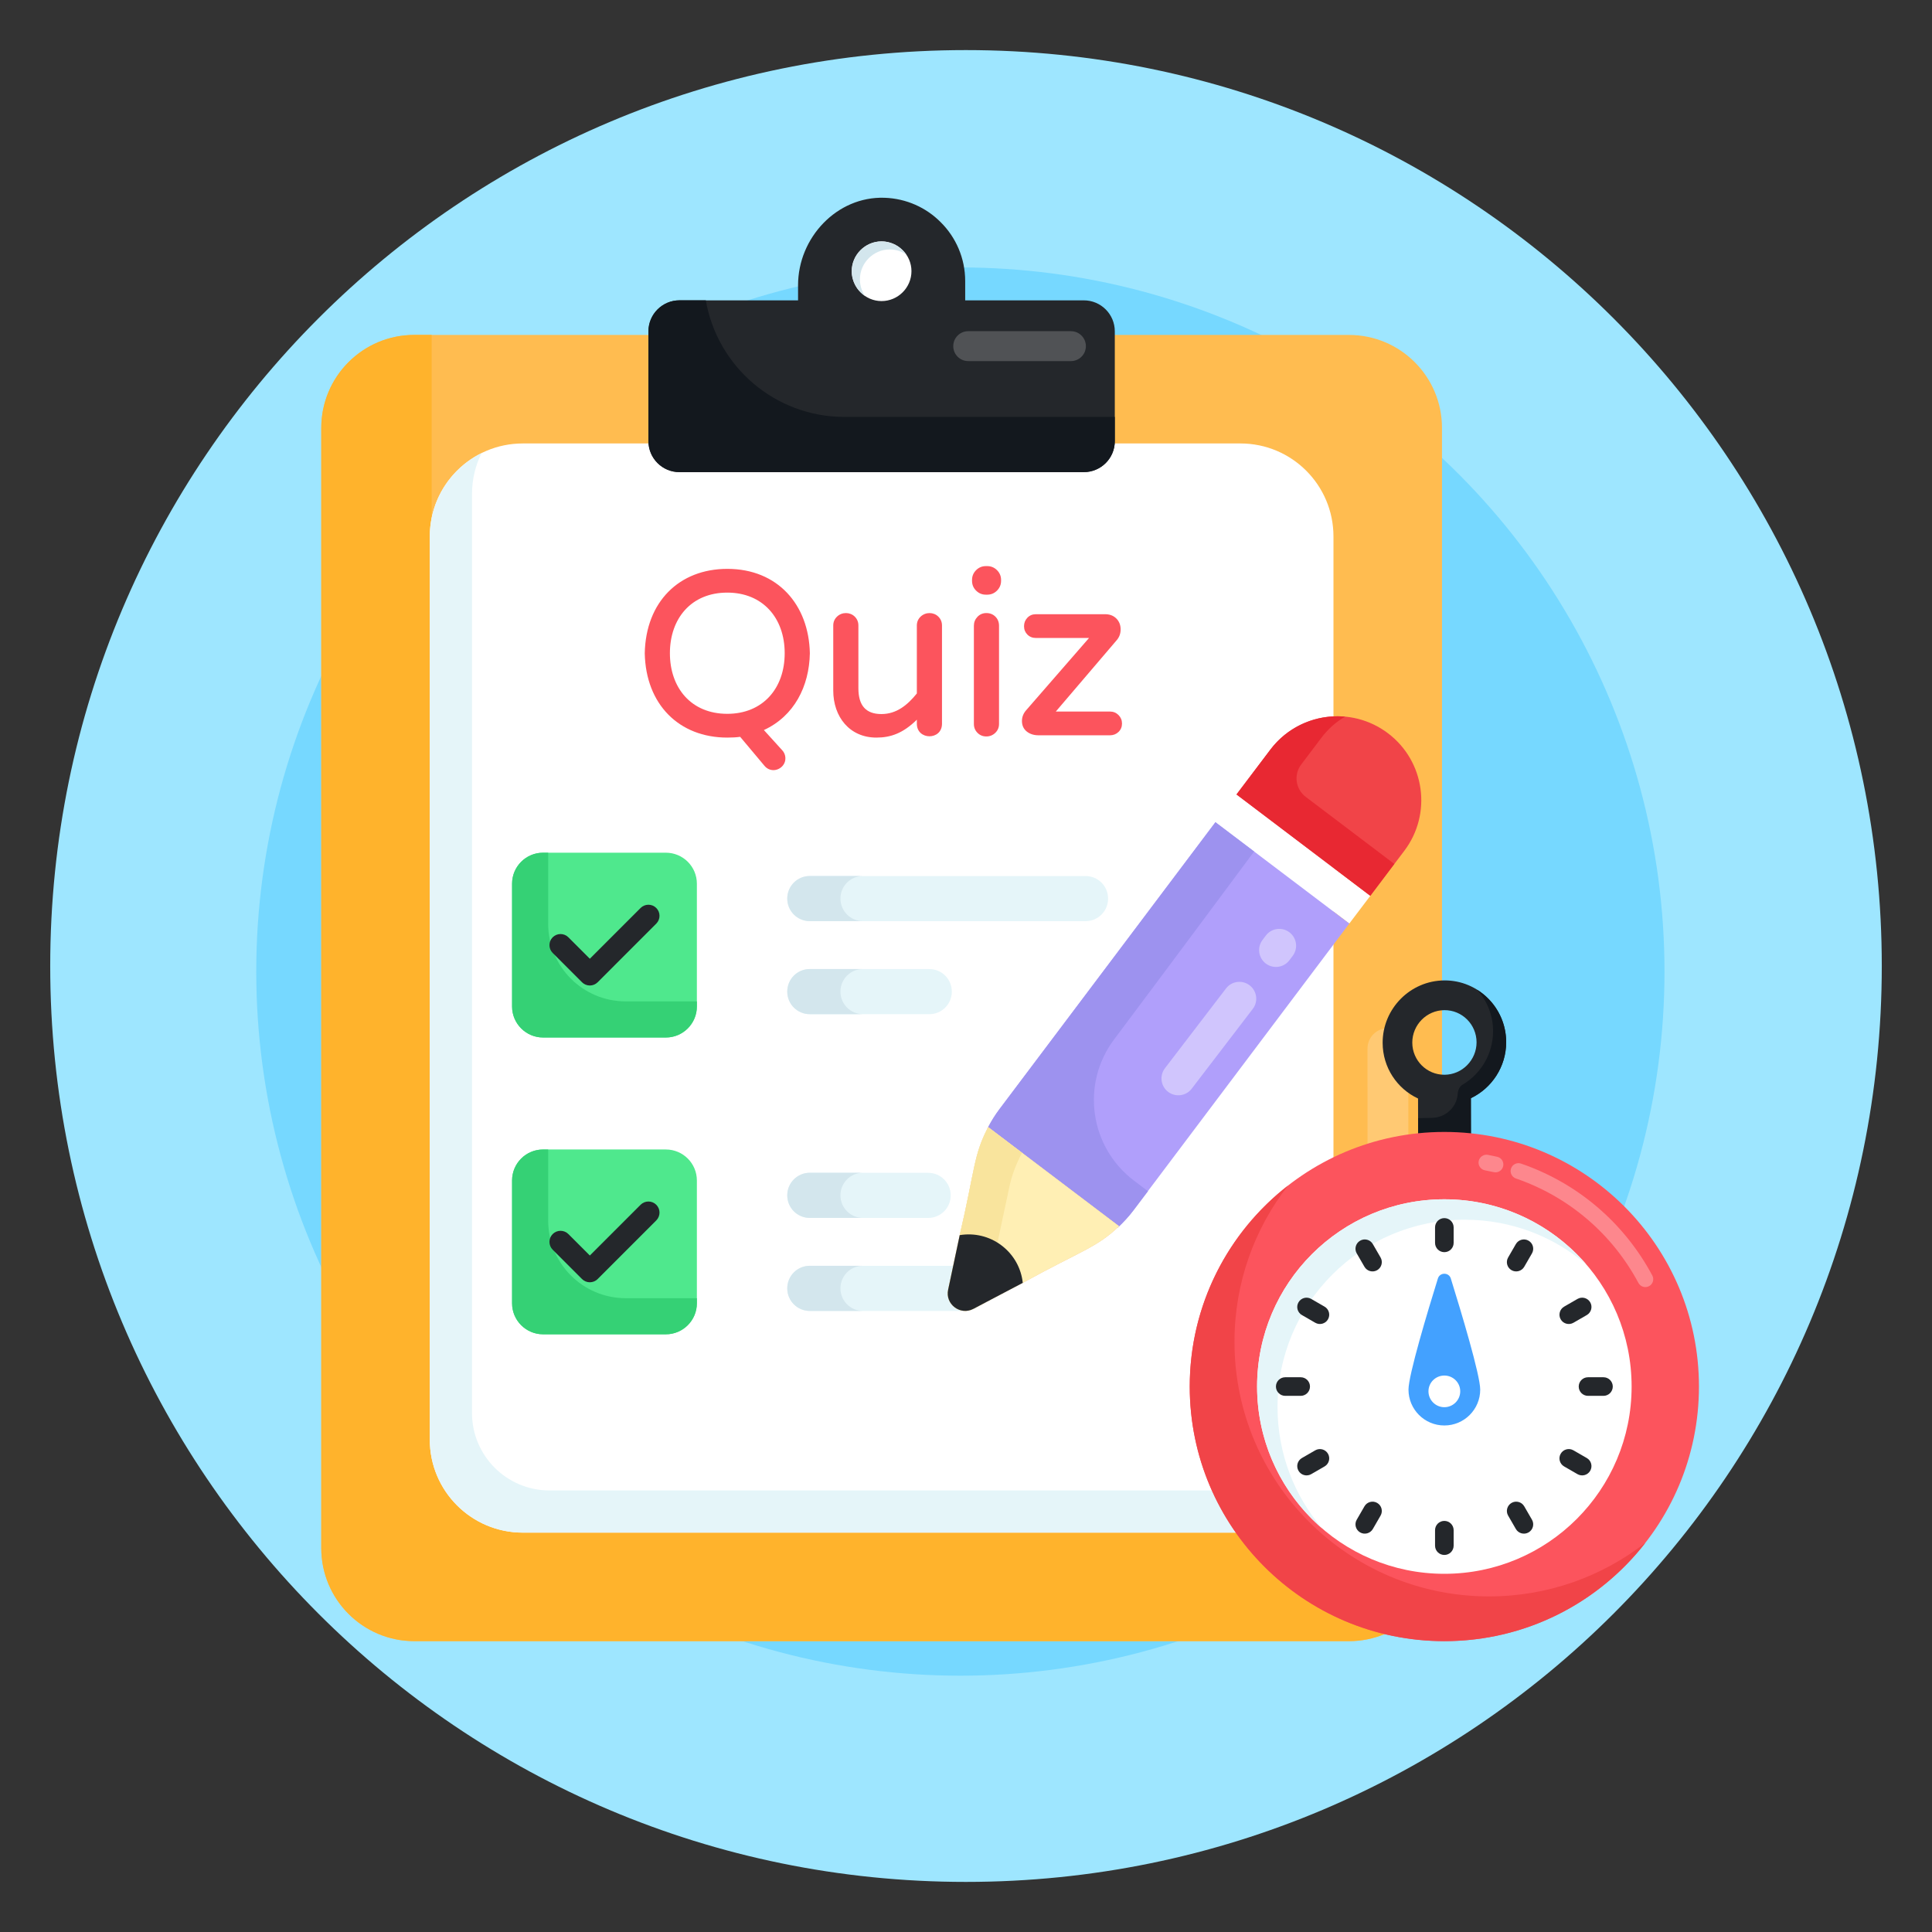 <svg xmlns="http://www.w3.org/2000/svg"  viewBox="0 0 135 135" width="260px" height="260px"><rect x="0" y="0" width="135" height="135" fill="#333333" stroke="none"/><g id="_x36_6"><path fill="#9ee6ff" d="M131.491,67.5c0,35.339-28.643,64-64,64 c-35.339,0-63.982-28.661-63.982-64s28.643-64,63.982-64 C102.848,3.5,131.491,32.161,131.491,67.5z"/><circle cx="67.107" cy="67.889" r="49.201" fill="#76d8ff"/><path fill="#ffbc50" d="M100.761,29.904v78.275c0,3.59-2.91,6.5-6.5,6.5H28.947 c-3.59,0-6.5-2.91-6.5-6.5V29.904c0-3.59,2.91-6.5,6.5-6.5 h65.314C97.851,23.403,100.761,26.314,100.761,29.904z"/><path fill="#ffb32c" d="M100.758,106.962v1.213c0,3.586-2.914,6.5-6.5,6.5H28.951 c-3.586,0-6.5-2.914-6.5-6.5V29.901c0-3.586,2.903-6.5,6.5-6.5 h1.213v12.968C30.164,75.36,61.766,106.962,100.758,106.962z"/><path fill="#fff" d="M30.031,100.595V37.487c0-3.59,2.91-6.5,6.5-6.5h50.146 c3.59,0,6.5,2.91,6.5,6.5v63.107c0,3.59-2.91,6.5-6.5,6.5 H36.531C32.941,107.095,30.031,104.185,30.031,100.595z"/><path fill="#e5f5f9" d="M92.491,103.474c-1.051,2.145-3.261,3.618-5.818,3.618H36.534 c-3.59,0-6.5-2.91-6.5-6.5V37.485c0-2.557,1.473-4.767,3.619-5.829 c-0.433,0.867-0.672,1.842-0.672,2.882V98.729c0,2.992,2.425,5.417,5.417,5.417 h51.233C90.66,104.146,91.635,103.907,92.491,103.474z"/><path fill="#24272b" d="M77.898,23.154v7.67c0,1.197-0.97,2.167-2.167,2.167H47.477 c-1.197,0-2.167-0.97-2.167-2.167v-7.67c0-1.197,0.97-2.167,2.167-2.167 h8.288v-1.058c-0-3.321,2.719-6.221,6.038-6.11 c1.535,0.051,2.921,0.69,3.929,1.708c1.062,1.051,1.712,2.513,1.712,4.117 v1.343h8.288C76.928,20.987,77.898,21.957,77.898,23.154z"/><path fill="#13181e" d="M77.898,29.132v1.69c0,1.203-0.975,2.167-2.167,2.167H47.477 c-1.192,0-2.167-0.964-2.167-2.167v-7.67c0-1.192,0.975-2.167,2.167-2.167 h1.842c0.802,4.626,4.832,8.147,9.686,8.147H77.898z"/><path fill="#fff" d="M63.689,18.947c0,1.151-0.94,2.091-2.091,2.091 c-1.14,0-2.08-0.94-2.08-2.091c0-1.14,0.94-2.08,2.08-2.08 C62.749,16.868,63.689,17.808,63.689,18.947z"/><path fill="#d3e6ed" d="M63.327,17.789c-0.325-0.228-0.726-0.358-1.159-0.358 c-1.138,0-2.08,0.943-2.08,2.08c0,0.433,0.13,0.845,0.358,1.17 c-0.563-0.379-0.932-1.018-0.932-1.733c0-1.138,0.943-2.08,2.08-2.08 C62.308,16.868,62.947,17.236,63.327,17.789z"/><path fill="#4fe88d" d="M48.695,61.75v8.58c0,1.197-0.97,2.167-2.167,2.167h-8.58 c-1.197,0-2.167-0.97-2.167-2.167v-8.58c0-1.197,0.97-2.167,2.167-2.167 h8.58C47.725,59.584,48.695,60.554,48.695,61.75z"/><path fill="#4fe88d" d="M48.695,82.488v8.58c0,1.197-0.97,2.167-2.167,2.167h-8.58 c-1.197,0-2.167-0.97-2.167-2.167v-8.58c0-1.197,0.97-2.167,2.167-2.167 h8.58C47.725,80.322,48.695,81.292,48.695,82.488z"/><path fill="#35d175" d="M48.695,90.712v0.357c0,1.192-0.975,2.167-2.167,2.167h-8.58 c-1.192,0-2.167-0.975-2.167-2.167v-8.58c0-1.197,0.97-2.167,2.167-2.167 h0.357v4.973c0,2.992,2.425,5.417,5.417,5.417H48.695z"/><path fill="#35d175" d="M48.695,69.973v0.357c0,1.192-0.975,2.167-2.167,2.167h-8.58 c-1.192,0-2.167-0.975-2.167-2.167v-8.58c0-1.197,0.97-2.167,2.167-2.167 h0.357v4.973c0,2.992,2.425,5.417,5.417,5.417H48.695z"/><path fill="#e5f5f9" d="M77.428,62.785v0.011c0,0.868-0.703,1.571-1.571,1.571H56.582 c-0.868,0-1.571-0.703-1.571-1.571v-0.011c0-0.868,0.703-1.571,1.571-1.571 h19.275C76.725,61.214,77.428,61.917,77.428,62.785z"/><path fill="#e5f5f9" d="M66.509,69.285v0.011c0,0.868-0.703,1.571-1.571,1.571h-8.356 c-0.868,0-1.571-0.703-1.571-1.571v-0.011c0-0.868,0.703-1.571,1.571-1.571 h8.356C65.806,67.714,66.509,68.418,66.509,69.285z"/><path fill="#e5f5f9" d="M66.43,83.523v0.011c0,0.868-0.703,1.571-1.571,1.571h-8.277 c-0.868,0-1.571-0.703-1.571-1.571V83.523c0-0.868,0.703-1.571,1.571-1.571 h8.277C65.727,81.952,66.43,82.655,66.43,83.523z"/><path fill="#e5f5f9" d="M69.009,90.023v0.011c0,0.868-0.703,1.571-1.571,1.571H56.582 c-0.868,0-1.571-0.703-1.571-1.571v-0.011c0-0.868,0.703-1.571,1.571-1.571 h10.856C68.306,88.452,69.009,89.156,69.009,90.023z"/><g><path fill="#d3e6ed" d="M60.298,64.364H56.582c-0.867,0-1.571-0.704-1.571-1.571v-0.011 c0-0.867,0.704-1.571,1.571-1.571h3.716c-0.867,0-1.571,0.704-1.571,1.571 v0.011C58.727,63.66,59.432,64.364,60.298,64.364z"/><path fill="#d3e6ed" d="M60.298,70.865H56.582c-0.867,0-1.571-0.704-1.571-1.571v-0.011 c0-0.867,0.704-1.571,1.571-1.571h3.716c-0.867,0-1.571,0.704-1.571,1.571 v0.011C58.727,70.161,59.432,70.865,60.298,70.865z"/><g><path fill="#d3e6ed" d="M60.298,85.101H56.582c-0.867,0-1.571-0.704-1.571-1.571v-0.011 c0-0.867,0.704-1.571,1.571-1.571h3.716c-0.867,0-1.571,0.704-1.571,1.571 v0.011C58.727,84.396,59.432,85.101,60.298,85.101z"/><path fill="#d3e6ed" d="M60.298,91.601H56.582c-0.867,0-1.571-0.704-1.571-1.571v-0.011 c0-0.867,0.704-1.571,1.571-1.571h3.716c-0.867,0-1.571,0.704-1.571,1.571 v0.011C58.727,90.897,59.432,91.601,60.298,91.601z"/></g></g><g><path fill="#24272b" d="M41.215,68.863c-0.206,0-0.402-0.082-0.547-0.227l-2.048-2.048 c-0.302-0.302-0.302-0.792,0-1.095c0.302-0.302,0.792-0.302,1.095,0 l1.5,1.5l3.547-3.548c0.302-0.302,0.792-0.302,1.095,0 s0.302,0.792,0,1.095l-4.094,4.095C41.617,68.781,41.42,68.863,41.215,68.863z"/></g><g><path fill="#24272b" d="M41.215,89.6c-0.199,0-0.396-0.076-0.547-0.227l-2.048-2.048 c-0.302-0.302-0.302-0.792,0-1.095c0.302-0.302,0.792-0.302,1.095,0 l1.5,1.5l3.547-3.547c0.302-0.302,0.792-0.302,1.095,0 s0.302,0.792,0,1.095l-4.094,4.094C41.611,89.525,41.413,89.6,41.215,89.6 z"/></g><g><path fill="#fff" d="M98.408,73.272l0.001,13.504 c0,0.788-0.639,1.427-1.427,1.427c-0.788,0-1.427-0.639-1.427-1.427 l-0.001-13.504c-0-0.788,0.639-1.427,1.427-1.427 C97.769,71.845,98.408,72.484,98.408,73.272z" opacity=".2"/><path fill="#fff" d="M98.409,91.608l0,1.155 c0,0.788-0.639,1.427-1.427,1.427c-0.788,0-1.427-0.639-1.427-1.427 l-0-1.155c-0-0.788,0.639-1.427,1.427-1.427 C97.77,90.181,98.409,90.819,98.409,91.608z" opacity=".2"/></g><g><path fill="#fff" d="M74.832,25.232l-7.177,0 c-0.577,0-1.045-0.468-1.045-1.045c0-0.577,0.468-1.045,1.045-1.045 l7.177-0c0.577-0,1.045,0.468,1.045,1.045 C75.877,24.764,75.409,25.232,74.832,25.232z" opacity=".2"/></g><g><path fill="#fc545d" d="M53.525,53.406l-1.744-2.08 c-0.268,0.042-0.587,0.064-0.961,0.064c-3.353,0-5.551-2.317-5.617-5.745 c0.066-3.457,2.292-5.746,5.617-5.746c3.431,0,5.553,2.436,5.617,5.746 c-0.041,2.366-1.154,4.414-3.312,5.313l1.408,1.552 c0.235,0.235,0.287,0.656,0,0.944C54.259,53.727,53.808,53.754,53.525,53.406z M54.981,45.645c0-2.551-1.606-4.385-4.161-4.385 c-2.612,0-4.16,1.886-4.16,4.385c0,2.491,1.542,4.385,4.16,4.385 C53.382,50.029,54.981,48.186,54.981,45.645z"/><path fill="#fc545d" d="M53.41,53.502l-1.69-2.015 c-0.257,0.036-0.56,0.053-0.899,0.053c-3.375,0-5.697-2.322-5.768-5.892 c0.07-3.585,2.398-5.898,5.768-5.898c3.521,0,5.7,2.51,5.768,5.893 c-0.041,2.317-1.095,4.395-3.212,5.37l1.269,1.398 c0.284,0.284,0.344,0.801-0.005,1.151 C54.303,53.895,53.748,53.919,53.41,53.502z M51.842,51.164l1.8,2.147 c0.217,0.266,0.559,0.261,0.786,0.037c0.222-0.223,0.18-0.552-0.001-0.732 l-1.556-1.715l0.196-0.082c2.095-0.872,3.181-2.863,3.22-5.177 c-0.061-3.222-2.127-5.593-5.467-5.593c-3.295,0-5.404,2.279-5.467,5.599 c0.062,3.304,2.166,5.592,5.467,5.592c0.362,0,0.678-0.021,0.938-0.062 L51.842,51.164z M50.82,50.179c-2.737,0-4.311-2-4.311-4.535 c0-2.552,1.588-4.535,4.311-4.535c2.666,0,4.312,1.933,4.312,4.535 C55.132,48.253,53.48,50.179,50.82,50.179z M50.82,41.409 c-2.522,0-4.01,1.812-4.01,4.235c0,2.401,1.468,4.235,4.01,4.235 c2.466,0,4.011-1.759,4.011-4.235C54.831,43.179,53.295,41.409,50.82,41.409z"/><path fill="#fc545d" d="M58.375,48.253v-4.545c0-0.203,0.071-0.374,0.216-0.512 c0.144-0.139,0.317-0.208,0.52-0.208c0.203,0,0.374,0.069,0.513,0.208 s0.208,0.31,0.208,0.512v4.385c0,1.302,0.587,1.953,1.761,1.953 c1.118,0,1.931-0.664,2.624-1.537v-4.801c0-0.203,0.072-0.374,0.216-0.512 c0.145-0.139,0.317-0.208,0.521-0.208c0.202,0,0.373,0.069,0.512,0.208 s0.208,0.31,0.208,0.512v6.865c0,0.4-0.305,0.736-0.72,0.736 c-0.408,0-0.736-0.328-0.736-0.736v-0.656 c-1.059,1.171-2.002,1.473-2.977,1.473 C59.445,51.39,58.375,49.999,58.375,48.253z"/><path fill="#fc545d" d="M61.239,51.54c-1.871,0-3.015-1.451-3.015-3.287v-4.545 c0-0.245,0.089-0.454,0.263-0.621c0.343-0.332,0.907-0.332,1.242,0.002 c0.167,0.167,0.252,0.375,0.252,0.618v4.385c0,1.213,0.526,1.803,1.61,1.803 c1.047,0,1.814-0.62,2.474-1.439v-4.748c0-0.244,0.089-0.453,0.262-0.62 c0.349-0.333,0.908-0.332,1.243,0.002c0.167,0.167,0.252,0.375,0.252,0.618 v6.865c0,1.173-1.757,1.161-1.757,0v-0.283 C63.109,51.228,62.25,51.54,61.239,51.54z M59.11,43.138 c-0.164,0-0.3,0.054-0.415,0.166c-0.115,0.11-0.17,0.242-0.17,0.404 v4.545c0,1.638,0.981,2.987,2.714,2.987c0.946,0,1.847-0.297,2.865-1.423 l0.262-0.289v1.046c0,0.769,1.155,0.78,1.155,0v-6.865 c0-0.163-0.054-0.296-0.164-0.406c-0.223-0.222-0.589-0.22-0.822,0.002 c-0.113,0.11-0.169,0.242-0.169,0.404v4.853l-0.033,0.041 c-0.721,0.908-1.573,1.593-2.741,1.593c-1.25,0-1.911-0.727-1.911-2.103v-4.385 c0-0.163-0.054-0.296-0.164-0.406S59.273,43.138,59.11,43.138z"/><g><path fill="#fc545d" d="M68.312,41.164c-0.16-0.16-0.239-0.353-0.239-0.576v-0.064 c0-0.224,0.079-0.417,0.239-0.576c0.16-0.16,0.353-0.24,0.576-0.24 h0.097c0.224,0,0.416,0.08,0.576,0.24c0.159,0.16,0.239,0.352,0.239,0.576 v0.064c0,0.224-0.08,0.416-0.239,0.576 c-0.16,0.16-0.353,0.24-0.576,0.24h-0.097 C68.665,41.403,68.473,41.323,68.312,41.164z M68.409,51.102 c-0.139-0.139-0.208-0.31-0.208-0.512v-6.865 c0-0.203,0.069-0.376,0.208-0.521s0.309-0.216,0.512-0.216 c0.213,0,0.39,0.069,0.528,0.208s0.208,0.315,0.208,0.528v6.865 c0,0.203-0.072,0.374-0.216,0.512c-0.145,0.139-0.318,0.208-0.521,0.208 C68.718,51.31,68.548,51.24,68.409,51.102z"/><path fill="#fc545d" d="M68.921,51.46c-0.243,0-0.45-0.084-0.618-0.252 c-0.167-0.167-0.252-0.375-0.252-0.618v-6.865c0-0.242,0.085-0.452,0.25-0.625 c0.168-0.174,0.376-0.262,0.62-0.262c0.254,0,0.467,0.084,0.635,0.252 c0.167,0.167,0.252,0.38,0.252,0.634v6.865 c0,0.244-0.089,0.453-0.262,0.62C69.372,51.376,69.162,51.46,68.921,51.46z M68.921,43.138c-0.161,0-0.294,0.056-0.403,0.17 c-0.112,0.116-0.166,0.252-0.166,0.417v6.865c0,0.163,0.054,0.296,0.164,0.406 c0.222,0.222,0.589,0.22,0.822-0.002c0.113-0.11,0.169-0.242,0.169-0.404 v-6.865c0-0.174-0.054-0.312-0.164-0.422S69.095,43.138,68.921,43.138z M68.985,41.553h-0.097c-0.264,0-0.493-0.095-0.682-0.283l-0.001-0 c-0.188-0.188-0.283-0.417-0.283-0.682v-0.064c0-0.265,0.096-0.495,0.284-0.683 c0.188-0.188,0.418-0.284,0.682-0.284h0.097c0.264,0,0.494,0.096,0.683,0.284 c0.188,0.188,0.283,0.418,0.283,0.682v0.064c0,0.264-0.096,0.493-0.283,0.682 C69.478,41.458,69.249,41.553,68.985,41.553z M68.418,41.058 c0.133,0.132,0.286,0.196,0.471,0.196h0.097 c0.185,0,0.338-0.064,0.471-0.196c0.131-0.132,0.194-0.286,0.194-0.47 v-0.064c0-0.185-0.063-0.338-0.195-0.47s-0.285-0.196-0.47-0.196h-0.097 c-0.185,0-0.338,0.064-0.47,0.196c-0.132,0.131-0.195,0.285-0.195,0.47 v0.064C68.224,40.773,68.287,40.926,68.418,41.058z"/></g><g><path fill="#fc545d" d="M71.849,51.005c-0.191-0.149-0.288-0.357-0.288-0.624 c0-0.245,0.086-0.464,0.257-0.656l4.608-5.297h-4.049 c-0.191,0-0.352-0.064-0.479-0.192c-0.128-0.128-0.192-0.288-0.192-0.48 s0.064-0.354,0.192-0.488c0.128-0.133,0.288-0.2,0.479-0.2h4.85 c0.277,0,0.501,0.085,0.672,0.256c0.171,0.171,0.256,0.39,0.256,0.656 c0,0.246-0.074,0.459-0.224,0.64l-4.481,5.249h4.113 c0.191,0,0.354,0.067,0.488,0.2c0.133,0.133,0.199,0.296,0.199,0.488 c0,0.192-0.066,0.353-0.199,0.48c-0.134,0.128-0.297,0.192-0.488,0.192 h-4.993C72.281,51.23,72.041,51.155,71.849,51.005z"/><path fill="#fc545d" d="M77.562,51.379h-4.993c-0.321,0-0.595-0.086-0.812-0.255 l-0.001-0c-0.229-0.179-0.346-0.429-0.346-0.742 c0-0.282,0.1-0.536,0.295-0.756l4.392-5.047h-3.72 c-0.232,0-0.43-0.08-0.586-0.236s-0.236-0.354-0.236-0.586 c0-0.23,0.079-0.43,0.234-0.592c0.157-0.164,0.355-0.246,0.588-0.246h4.85 c0.316,0,0.578,0.101,0.777,0.299c0.199,0.199,0.301,0.456,0.301,0.763 c0,0.281-0.087,0.528-0.259,0.735l-4.271,5.004h3.788 c0.231,0,0.432,0.082,0.594,0.244c0.162,0.163,0.244,0.362,0.244,0.594 c0,0.234-0.083,0.432-0.245,0.588C77.992,51.301,77.793,51.379,77.562,51.379z M71.941,50.887c0.166,0.129,0.372,0.192,0.628,0.192h4.993 c0.153,0,0.279-0.049,0.385-0.15c0.103-0.099,0.152-0.221,0.152-0.372 c0-0.152-0.051-0.277-0.155-0.382c-0.105-0.105-0.23-0.156-0.382-0.156h-4.438 l4.692-5.496c0.126-0.153,0.188-0.331,0.188-0.543 c0-0.228-0.069-0.408-0.212-0.55s-0.328-0.212-0.565-0.212h-4.85 c-0.15,0-0.271,0.05-0.371,0.154c-0.102,0.106-0.15,0.231-0.15,0.384 c0,0.152,0.048,0.274,0.148,0.374c0.1,0.1,0.222,0.148,0.373,0.148 h4.378l-4.824,5.545c-0.148,0.167-0.22,0.349-0.22,0.558 C71.711,50.601,71.786,50.766,71.941,50.887L71.941,50.887z"/></g></g><g><path fill="#ff4d78" d="M68.979,78.879c0.02-0.042,0.04-0.083,0.068-0.12 c-0.02,0.042-0.04,0.083-0.061,0.125L68.979,78.879z"/><rect width="2.435" height="11.732" x="89.124" y="54.156" fill="#fff" transform="rotate(-52.877 90.342 60.022)"/><path fill="#f14448" d="M95.75,62.592l2.375-3.138 c1.955-2.582,1.446-6.261-1.137-8.215l-0-0 c-2.582-1.955-6.26-1.446-8.215,1.137l-2.375,3.138L95.75,62.592z"/><path fill="#e82832" d="M97.428,60.368l-1.677,2.228l-9.348-7.085l2.368-3.136 c1.153-1.52,2.909-2.324,4.683-2.324c0.175,0,0.358,0.009,0.533,0.026 c-0.629,0.367-1.197,0.865-1.66,1.485l-1.404,1.858 c-0.537,0.711-0.397,1.723,0.314,2.261L97.428,60.368z"/><path fill="#b09ffb" d="M94.284,64.533l-15.09,20.049 c-0.329,0.435-0.696,0.829-1.092,1.202l-0.015-0.011 c0.035-0.031,0.069-0.062,0.104-0.092l-9.144-6.922 c0.231-0.441,0.491-0.859,0.787-1.251l15.095-20.056L94.284,64.533z"/><path fill="#9d92ef" d="M80.214,83.235l-1.02,1.348 c-0.329,0.435-0.696,0.829-1.092,1.202l-0.015-0.011 c0.035-0.031,0.069-0.062,0.104-0.092l-9.144-6.922 c0.231-0.441,0.491-0.859,0.787-1.251l15.095-20.056l2.703,2.046 c0,0-5.212,7.032-9.786,13.136c-2.33,3.11-1.706,7.516,1.393,9.862 L80.214,83.235z"/><path fill="#f3c291" d="M69.051,78.762c-1.021,1.922-0.918,2.96-1.989,7.544 l-0.809,3.81c-0.223,1.017,0.85,1.829,1.768,1.338l3.447-1.813 c4.129-2.275,5.15-2.451,6.727-3.957L69.051,78.762z"/><path fill="#ffefb4" d="M69.051,78.762c-1.021,1.922-0.918,2.96-1.989,7.544 l-0.809,3.81c-0.223,1.017,0.85,1.829,1.768,1.338l3.447-1.813 c4.129-2.275,5.15-2.451,6.727-3.957L69.051,78.762z"/><path fill="#f9e49d" d="M68.808,91.047l-0.787,0.407 c-0.918,0.49-1.991-0.321-1.768-1.338l0.809-3.81 c1.079-4.601,0.934-5.515,1.985-7.547l2.369,1.793 c-0.401,0.756-0.718,1.565-0.892,2.413l-1.093,5.133L68.808,91.047z"/><path fill="#24272b" d="M71.467,89.641l-3.447,1.813 c-0.918,0.49-1.991-0.321-1.768-1.338l0.809-3.81 c1.002-0.165,2.059,0.065,2.921,0.718 C70.853,87.683,71.361,88.637,71.467,89.641z"/><path fill="#fff" d="M81.397,74.65l4.266-5.574 c0.391-0.52,1.129-0.623,1.648-0.232 c0.519,0.391,0.624,1.129,0.232,1.648l-4.266,5.574 c-0.391,0.52-1.129,0.623-1.648,0.232 C81.11,75.907,81.005,75.169,81.397,74.65z" opacity=".4"/><path fill="#fff" d="M88.219,65.681l0.23-0.306 c0.391-0.52,1.129-0.623,1.648-0.232 c0.519,0.391,0.624,1.129,0.232,1.648l-0.23,0.306 c-0.391,0.52-1.129,0.623-1.648,0.232 C87.932,66.938,87.828,66.2,88.219,65.681z" opacity=".4"/></g><g><path fill="#24272b" d="M100.925,68.507c-2.381,0.015-4.316,1.973-4.312,4.362 c0.003,1.728,1.014,3.208,2.474,3.891l0.006,3.097 c0.613-0.051,1.225-0.078,1.846-0.082c0.621-0.004,1.233,0.016,1.846,0.059 l-0.006-3.097c1.457-0.694,2.47-2.195,2.467-3.922 C105.241,70.426,103.299,68.492,100.925,68.507z M100.938,75.099 c-1.241,0.008-2.251-0.998-2.253-2.243 c-0.002-1.245,1.004-2.263,2.245-2.271 c1.233-0.008,2.243,0.998,2.246,2.243 C103.177,74.073,102.171,75.091,100.938,75.099z"/><path fill="#13181e" d="M103.207,69.154c0.7,0.766,1.12,1.775,1.122,2.896 c0.003,1.584-0.848,2.977-2.112,3.732c-0.228,0.136-0.354,0.395-0.354,0.661 l0.001-0.142c0.002,1.007-0.82,1.805-1.824,1.81 c-0.006,0-0.012,0-0.019,0 c-0.31,0.002-0.62,0.012-0.931,0.021l0.002,1.725 c0.613-0.051,1.225-0.078,1.846-0.082c0.621-0.004,1.233,0.016,1.846,0.059 l-0.006-3.097c1.457-0.694,2.47-2.195,2.467-3.922 C105.243,71.266,104.426,69.909,103.207,69.154z"/><circle cx="100.925" cy="96.886" r="17.791" fill="#fc545d"/><path fill="#f14448" d="M114.971,107.806c-3.253,4.185-8.336,6.87-14.046,6.87 c-9.827,0-17.791-7.963-17.791-17.791c0-5.71,2.685-10.793,6.87-14.046 c-2.347,3.016-3.744,6.803-3.744,10.92c0,9.827,7.963,17.791,17.791,17.791 C108.168,111.55,111.955,110.152,114.971,107.806z"/><circle cx="100.925" cy="96.886" r="13.085" fill="#fff"/><path fill="#e5f5f9" d="M110.846,88.353c-2.284-1.951-5.25-3.124-8.493-3.124 c-7.232,0-13.085,5.852-13.085,13.085c0,3.244,1.174,6.209,3.125,8.493 c-2.784-2.403-4.552-5.956-4.552-9.921c0-7.224,5.861-13.085,13.085-13.085 C104.89,83.801,108.443,85.569,110.846,88.353z"/><path fill="#24272b" d="M95.343,88.517l-0.54-0.935 c-0.18-0.311-0.073-0.708,0.237-0.888s0.709-0.073,0.888,0.238l0.54,0.935 c0.18,0.311,0.073,0.708-0.237,0.888 C95.918,88.935,95.521,88.825,95.343,88.517z"/><path fill="#24272b" d="M105.922,106.84l-0.54-0.935 c-0.18-0.311-0.073-0.708,0.237-0.888c0.311-0.179,0.709-0.073,0.888,0.238 l0.54,0.935c0.18,0.311,0.073,0.708-0.237,0.888 C106.497,107.258,106.1,107.149,105.922,106.84z"/><path fill="#24272b" d="M91.905,92.429l-0.935-0.54 c-0.311-0.18-0.417-0.577-0.237-0.888c0.179-0.311,0.577-0.417,0.888-0.238 l0.935,0.54c0.311,0.18,0.417,0.577,0.237,0.888 C92.615,92.5,92.217,92.609,91.905,92.429z"/><path fill="#24272b" d="M110.229,103.008l-0.936-0.54 c-0.311-0.179-0.417-0.577-0.238-0.888c0.18-0.309,0.575-0.419,0.889-0.238 l0.936,0.54c0.311,0.179,0.417,0.577,0.238,0.888 C110.935,103.084,110.537,103.185,110.229,103.008z"/><path fill="#24272b" d="M90.886,97.536h-1.079c-0.359,0-0.65-0.291-0.65-0.65 s0.291-0.65,0.65-0.65h1.079c0.359,0,0.65,0.291,0.65,0.65 S91.245,97.536,90.886,97.536z"/><path fill="#24272b" d="M112.044,97.536h-1.08c-0.359,0-0.65-0.291-0.65-0.65 s0.291-0.65,0.65-0.65h1.08c0.359,0,0.65,0.291,0.65,0.65 S112.403,97.536,112.044,97.536z"/><g><path fill="#24272b" d="M90.733,102.77c-0.18-0.311-0.073-0.708,0.237-0.888 l0.935-0.54c0.311-0.179,0.708-0.073,0.888,0.238 c0.18,0.311,0.073,0.708-0.237,0.888l-0.935,0.54 C91.309,103.188,90.911,103.079,90.733,102.77z"/><path fill="#24272b" d="M109.056,92.191c-0.179-0.311-0.072-0.708,0.238-0.888 l0.936-0.54c0.315-0.18,0.71-0.071,0.889,0.238 c0.179,0.311,0.072,0.708-0.238,0.888l-0.936,0.54 C109.636,92.606,109.238,92.505,109.056,92.191z"/></g><g><path fill="#24272b" d="M95.04,107.078c-0.311-0.18-0.417-0.577-0.237-0.888 l0.54-0.935c0.179-0.311,0.577-0.417,0.888-0.238 c0.311,0.18,0.417,0.577,0.237,0.888l-0.54,0.935 C95.75,107.149,95.352,107.258,95.04,107.078z"/><path fill="#24272b" d="M105.619,88.755c-0.311-0.18-0.417-0.577-0.237-0.888 l0.54-0.935c0.179-0.311,0.576-0.417,0.888-0.238 c0.311,0.18,0.417,0.577,0.237,0.888l-0.54,0.935 C106.329,88.826,105.931,88.934,105.619,88.755z"/></g><g><path fill="#24272b" d="M100.925,108.654c-0.359,0-0.65-0.291-0.65-0.65v-1.08 c0-0.359,0.291-0.65,0.65-0.65s0.65,0.291,0.65,0.65v1.08 C101.575,108.363,101.284,108.654,100.925,108.654z"/><path fill="#24272b" d="M100.925,87.496c-0.359,0-0.65-0.291-0.65-0.65v-1.08 c0-0.359,0.291-0.65,0.65-0.65s0.65,0.291,0.65,0.65v1.08 C101.575,87.205,101.284,87.496,100.925,87.496z"/></g><g opacity=".3"><path fill="#fff" d="M114.486,89.646c-1.841-3.441-4.88-6.033-8.559-7.298 c-0.288-0.098-0.441-0.412-0.342-0.699 c0.098-0.288,0.414-0.442,0.699-0.342c3.943,1.355,7.201,4.132,9.173,7.819 c0.143,0.268,0.042,0.602-0.226,0.745 C114.954,90.019,114.626,89.907,114.486,89.646z"/><path fill="#fff" d="M104.376,81.905c-0.204-0.046-0.407-0.089-0.612-0.127 c-0.299-0.055-0.496-0.343-0.44-0.642 c0.055-0.299,0.353-0.496,0.642-0.44c0.22,0.041,0.438,0.086,0.655,0.136 c0.297,0.068,0.482,0.363,0.414,0.659 C104.969,81.778,104.686,81.974,104.376,81.905z"/></g><g><path fill="#43a1ff" d="M103.431,97.1c0,1.38-1.118,2.506-2.506,2.506 s-2.506-1.126-2.506-2.506c0-1.015,1.332-5.44,2.054-7.763 c0.135-0.444,0.769-0.444,0.904,0C102.099,91.66,103.431,96.085,103.431,97.1 z"/><path fill="#fff" d="M102.035,97.219c0,0.611-0.499,1.11-1.11,1.11 c-0.611,0-1.11-0.499-1.11-1.11c0-0.611,0.499-1.102,1.11-1.102 C101.536,96.117,102.035,96.609,102.035,97.219z"/></g></g></g></svg>